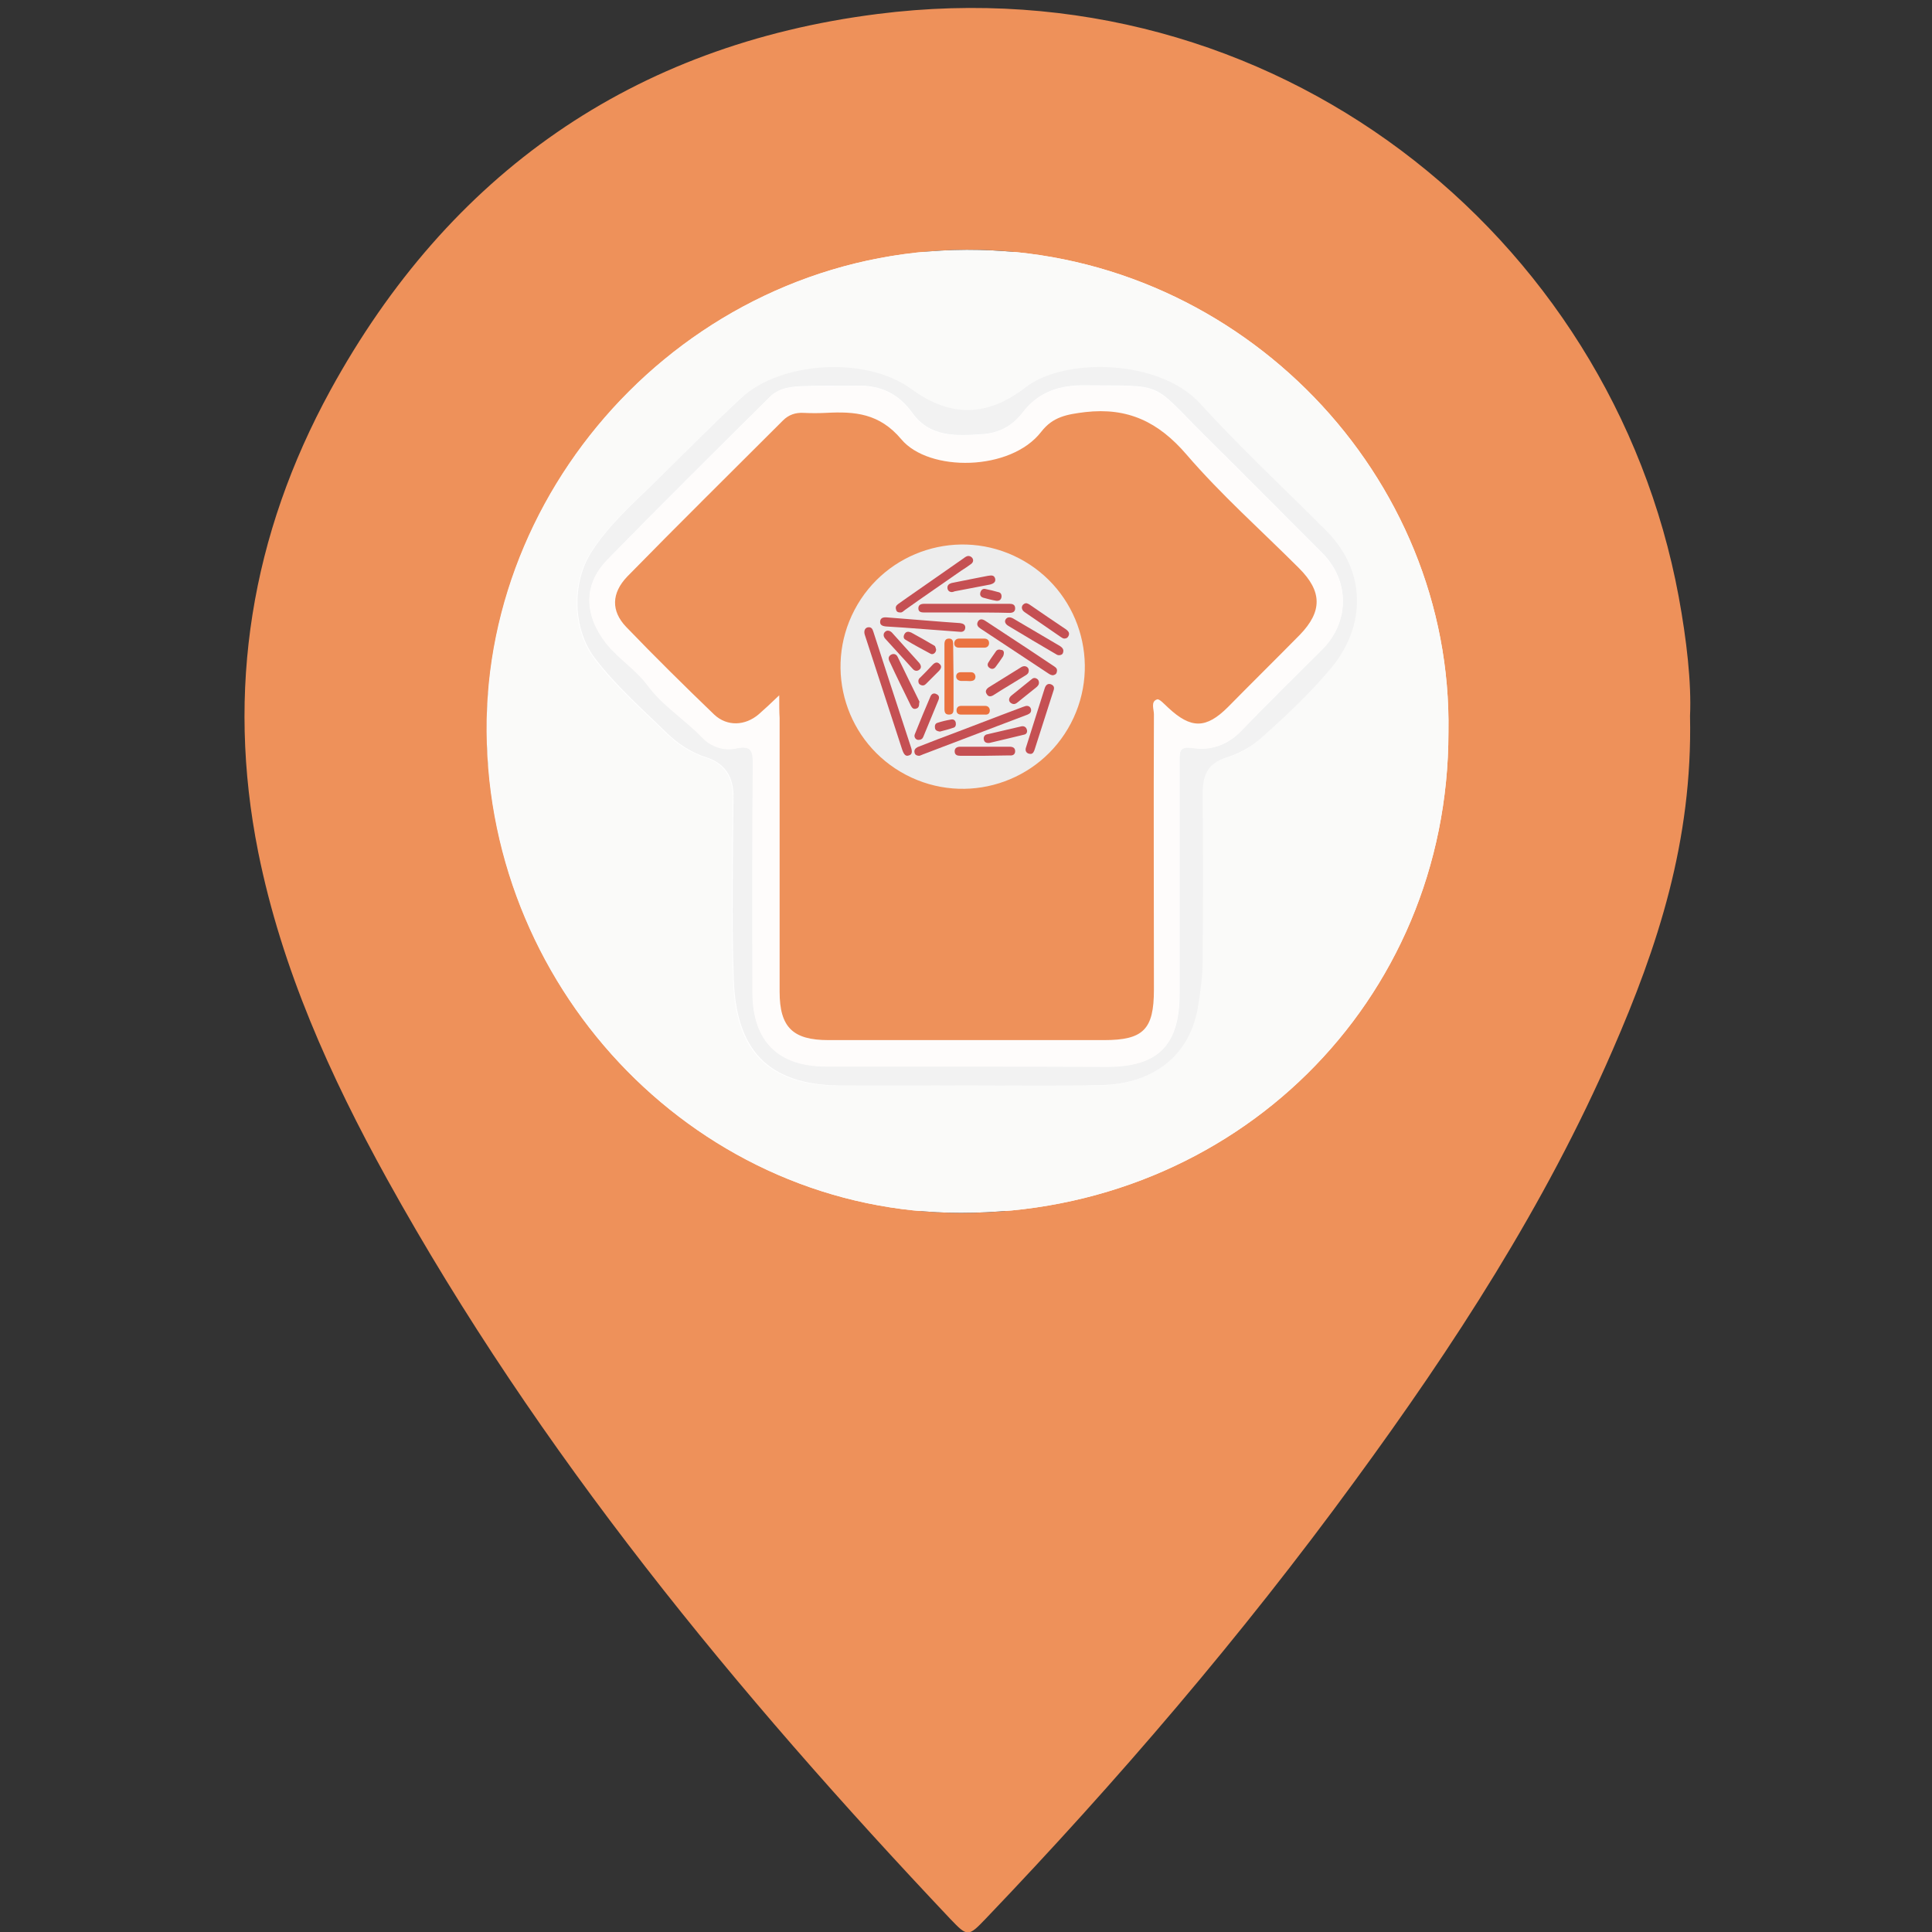 <?xml version="1.0" encoding="utf-8"?>
<!-- Generator: Adobe Illustrator 25.0.0, SVG Export Plug-In . SVG Version: 6.00 Build 0)  -->
<svg version="1.1" id="Layer_1" xmlns="http://www.w3.org/2000/svg" xmlns:xlink="http://www.w3.org/1999/xlink" x="0px" y="0px"
	 viewBox="0 0 511 511" style="enable-background:new 0 0 511 511;" xml:space="preserve">
<rect x="0" y="0" width="511" height="511" fill="#333333" stroke="none"/>
<style type="text/css">
	.st0{fill:#FFFFFF;stroke:#000000;stroke-miterlimit:10;}
	.st1{fill:#EE915A;}
	.st2{fill:#FAFAF9;}
	.st3{fill:#F2F2F2;}
	.st4{fill:#FEFCFB;}
	.st5{fill:#EDEDED;}
	.st6{fill:#C55053;}
	.st7{fill:#EA723F;}
	.st8{fill:#EA7341;}
</style>
<g>
	<rect x="128.7" y="66.1" class="st0" width="259.3" height="254.7"/>
	<path class="st1" d="M447,189.4c0.7,33.1-8.6,61.1-20.5,88.4c-17.8,41-42,78.2-68.3,114.1c-29.8,40.8-62.6,79.1-97.5,115.6
		c-4.6,4.8-4.8,4.8-9.3,0.1c-56.6-59.9-108.9-123.3-149-195.7c-15.1-27.3-27.9-55.7-34.1-86.5c-8.6-43-1.8-84,19.1-122.2
		c31.4-57.3,80-91.3,144.7-99.5C336.7-9.6,426.2,61.9,444,157.8C446.1,169.2,447.4,180.6,447,189.4z M383.1,193.7
		c1.2-67.7-54.5-126-123.9-127.6c-72.9-1.7-130.9,58.9-130.4,127.4c0.5,69.7,56.7,127.3,125.5,127.3
		C326.5,320.8,383.1,265,383.1,193.7z"/>
	<path class="st2" d="M383.1,193.7c0,71.3-56.6,127.1-128.9,127.1c-68.7,0-125-57.6-125.5-127.3C128.2,125,186.2,64.4,259.1,66.1
		C328.6,67.7,384.3,126,383.1,193.7z M256,287.1c11.7,0,23.3,0.1,35,0c12.5-0.2,23.2-6.7,25.6-20.4c0.7-4.2,1.3-8.5,1.3-12.8
		c0.2-14.7,0.1-29.3,0-44c0-4.7,1.3-8,6.2-9.4c3.1-0.9,6.1-2.4,8.7-4.7c6.7-5.9,13.3-12,19-18.9c9.5-11.4,9.4-25.9-1.1-36.3
		c-11.2-11.2-22.8-22-33.4-33.7c-10.8-12-36.1-12.2-46.2-4.4c-10.1,7.9-19.8,8.1-30.4,0.4c-12.2-8.8-34.6-7-44.8,2.4
		c-8.3,7.7-16.1,15.8-24.3,23.7c-5.5,5.3-11.1,10.5-15.3,17c-5.3,8.2-5,20.4,0.8,28.1c5.5,7.4,12.5,13.4,19,19.8
		c2.9,2.8,6.4,5.2,10.5,6.5c5,1.6,7.3,5.2,7.2,10.6c-0.2,16.2-0.5,32.3,0.1,48.5c0.7,18,8.7,27.5,27.9,27.7
		C233.3,287.2,244.7,287.1,256,287.1z"/>
	<path class="st3" d="M256,287.1c-11.3,0-22.7,0.1-34,0c-19.2-0.2-27.2-9.8-27.9-27.7c-0.6-16.1-0.2-32.3-0.1-48.5
		c0.1-5.4-2.2-9-7.2-10.6c-4.1-1.3-7.6-3.7-10.5-6.5c-6.5-6.4-13.4-12.4-19-19.8c-5.8-7.7-6.1-19.9-0.8-28.1
		c4.2-6.5,9.8-11.7,15.3-17c8.1-7.9,16-16,24.3-23.7c10.1-9.4,32.6-11.2,44.8-2.4c10.5,7.7,20.2,7.5,30.4-0.4
		c10-7.8,35.3-7.6,46.2,4.4c10.6,11.7,22.3,22.5,33.4,33.7c10.4,10.5,10.6,24.9,1.1,36.3c-5.8,6.9-12.3,13-19,18.9
		c-2.6,2.2-5.6,3.7-8.7,4.7c-4.9,1.5-6.2,4.7-6.2,9.4c0.1,14.7,0.1,29.3,0,44c0,4.3-0.6,8.6-1.3,12.8c-2.4,13.7-13.1,20.2-25.6,20.4
		C279.3,287.3,267.7,287.1,256,287.1z M255.9,282.1c12.3,0,24.7,0,37,0c13.4,0,19.1-5.7,19.1-19.2c0-20.5,0-41,0-61.5
		c0-2.6-0.1-4.2,3.7-3.6c4.6,0.7,9.1-0.8,12.6-4.5c7.1-7.3,14.3-14.4,21.5-21.6c7.2-7.3,7.2-18.1,0-25.4
		c-10.4-10.4-20.7-20.8-31.1-31.1c-14.5-14.4-10.2-13.1-31.6-13.3c-6.8-0.1-12.4,1.7-16.6,7.2c-2.7,3.5-6.2,5.4-10.5,5.7
		c-6.9,0.5-14,0.9-18.6-5.5c-3.8-5.3-8.6-7.5-14.9-7.3c-4.5,0.1-9-0.1-13.5,0.1c-3.3,0.1-6.7,0.3-9.3,2.8
		c-14.4,14.3-28.9,28.6-43.1,43.2c-6.4,6.6-6,14.7-0.2,22c3.2,4.1,7.8,6.9,10.8,10.9c4.1,5.6,10,9.2,14.7,14.1
		c2.2,2.3,5.6,3.5,8.8,2.8c4.2-0.9,4.5,0.8,4.5,4.2c-0.1,20.2-0.1,40.3-0.1,60.5c0,12.7,6.8,19.4,19.4,19.4
		C230.9,282.1,243.4,282.1,255.9,282.1z"/>
	<path class="st4" d="M255.9,282.1c-12.5,0-25,0-37.5,0c-12.6,0-19.3-6.7-19.4-19.4c-0.1-20.2-0.1-40.3,0.1-60.5
		c0-3.5-0.3-5.1-4.5-4.2c-3.1,0.7-6.6-0.5-8.8-2.8c-4.7-4.9-10.6-8.5-14.7-14.1c-3-4-7.5-6.8-10.8-10.9c-5.7-7.3-6.2-15.4,0.2-22
		c14.2-14.5,28.7-28.8,43.1-43.2c2.5-2.5,6-2.7,9.3-2.8c4.5-0.1,9,0.1,13.5-0.1c6.3-0.2,11.1,2,14.9,7.3c4.6,6.4,11.7,6,18.6,5.5
		c4.3-0.3,7.8-2.2,10.5-5.7c4.2-5.5,9.8-7.3,16.6-7.2c21.4,0.2,17.1-1.1,31.6,13.3c10.4,10.3,20.8,20.7,31.1,31.1
		c7.3,7.3,7.3,18.1,0,25.4c-7.2,7.2-14.5,14.3-21.5,21.6c-3.6,3.7-8,5.2-12.6,4.5c-3.8-0.6-3.7,1-3.7,3.6c0,20.5,0,41,0,61.5
		c0,13.5-5.6,19.2-19.1,19.2C280.6,282.1,268.2,282.1,255.9,282.1z M206.1,183.9c0,2.8,0,4.4,0,6c0,24.1,0,48.3,0,72.4
		c0,9.4,3.5,12.8,12.9,12.8c24.3,0,48.6,0,72.9,0c10.4,0,13.2-2.8,13.2-13.3c0-24.3,0-48.6,0-72.9c0-1.4-0.9-3.3,0.8-3.9
		c0.7-0.2,2.1,1.4,3,2.2c6,5.6,10,5.6,15.8-0.2c6.3-6.4,12.7-12.7,19-19.1c6-6.2,5.9-11.5-0.2-17.6c-10-10-20.6-19.4-29.8-30.1
		c-7.4-8.6-15.5-12.5-26.8-11.2c-4.8,0.5-8.5,1.2-11.6,5.2c-8.1,10.5-29.7,10.7-37,2c-5.8-6.9-12.3-7.4-19.9-7c-2,0.1-4,0.1-6,0
		c-2.1-0.1-3.9,0.5-5.4,2c-13.7,13.8-27.5,27.4-41.2,41.3c-4.2,4.3-4.4,9.1-0.3,13.3c7.6,7.9,15.4,15.6,23.3,23.2
		c3.4,3.3,8.1,3,11.8-0.1C202.3,187.6,203.7,186.2,206.1,183.9z"/>
	<path class="st1" d="M206.1,183.9c-2.4,2.3-3.9,3.7-5.4,5c-3.6,3.1-8.4,3.3-11.8,0.1c-7.9-7.6-15.7-15.3-23.3-23.2
		c-4-4.2-3.9-8.9,0.3-13.3c13.6-13.9,27.4-27.5,41.2-41.3c1.5-1.5,3.3-2.1,5.4-2c2,0.1,4,0.1,6,0c7.6-0.4,14.1,0.1,19.9,7
		c7.3,8.7,28.9,8.5,37-2c3.1-4,6.8-4.6,11.6-5.2c11.3-1.3,19.4,2.6,26.8,11.2c9.2,10.7,19.8,20.1,29.8,30.1
		c6.1,6.1,6.2,11.4,0.2,17.6c-6.3,6.4-12.7,12.7-19,19.1c-5.8,5.8-9.8,5.8-15.8,0.2c-1-0.9-2.4-2.5-3-2.2c-1.7,0.6-0.8,2.6-0.8,3.9
		c-0.1,24.3,0,48.6,0,72.9c0,10.5-2.8,13.3-13.2,13.3c-24.3,0-48.6,0-72.9,0c-9.4,0-12.9-3.4-12.9-12.8c0-24.1,0-48.3,0-72.4
		C206.1,188.3,206.1,186.7,206.1,183.9z M277,183.8c1.4-5.1-4.4-4.6-5.9-7.5c1.3-0.7,2.5-1.6,3.9-2.2c4.9-2.1,5.1-5.6,3-9.9
		c-0.3-0.2-0.6-0.5-0.9-0.7c1.6-1.9-0.3-2.2-1.3-2.7c-4.8-2.9-9.9-5.3-14.5-8.5c-4.5-3.2-8.3-2.9-12.2,0.8c-0.1,0.5-0.1,0.9-0.2,1.4
		c-6.2,0.7-10.9,4.6-15.6,8.3c0,0,0.3,0.5,0.5,0.7c0,0.5,0,0.9,0,1.4c-2.3-0.9-2,0.8-2,2c0,4.8,0,9.5,0.1,14.3c0,0.7,0,1.5,0,2.2
		c0.5,2.7-1.7,6.1,1.8,8.2c6.2,3.6,12.4,7.1,18.5,10.7c2.6,1.5,2.6-0.1,2.6-2c-0.1-4.6-0.1-9.3-0.2-13.9c0.6-0.1,1.1-0.2,1.7-0.3
		c-0.1,3.4-0.4,6.9-0.2,10.3c0.1,2.2-1.2,5.5,0.8,6.3c1.9,0.8,4.4-1.5,6.1-3.3c0.6-0.3,1.3-0.6,1.9-0.9c4-2.2,8-4.5,12-6.6
		c3.1-1.6,1.7-4.2,2-6.5C279.1,183.6,278.5,183,277,183.8z"/>
	<rect x="214.1" y="143.4" class="st1" width="78.3" height="67.7"/>
	
		<ellipse transform="matrix(0.464 -0.886 0.886 0.464 -19.804 320.054)" class="st5" cx="254.6" cy="176.4" rx="32.3" ry="32.3"/>
</g>
<g>
	<path class="st6" d="M229.8,165.9c0.8,0,1,0.6,1.2,1.2c1.5,4.7,3.1,9.5,4.6,14.2c1.8,5.4,3.5,10.8,5.3,16.2
		c0.5,1.4,0.3,2.1-0.5,2.3c-0.8,0.3-1.3-0.1-1.8-1.6c-3.3-10.1-6.6-20.3-9.9-30.4C228.4,166.7,228.9,165.9,229.8,165.9z"/>
	<path class="st6" d="M243.2,199.9c-0.8,0-1.2-0.3-1.3-0.8c-0.2-0.7,0.2-1.2,0.8-1.5c1.8-0.7,3.6-1.4,5.4-2.1
		c7.5-2.8,14.9-5.7,22.4-8.5c0.4-0.1,0.7-0.3,1.1-0.3c0.6,0,1,0.4,1.1,0.9c0.1,0.7-0.2,1.1-0.9,1.4c-2.6,1-5.3,2-7.9,3
		c-6.6,2.5-13.1,5-19.7,7.5C243.8,199.7,243.4,199.8,243.2,199.9z"/>
	<path class="st6" d="M278.5,178.6c-0.4,0-0.8-0.2-1.1-0.4c-6-4-12-7.9-18-11.9c-0.6-0.4-1.2-0.9-0.8-1.8c0.4-0.8,1.1-0.9,2-0.3
		c3.9,2.6,7.8,5.1,11.7,7.7c2.2,1.5,4.4,2.9,6.6,4.4c0.6,0.4,0.8,0.8,0.6,1.5C279.4,178.3,279,178.5,278.5,178.6z"/>
	<path class="st6" d="M255.7,162c-3.7,0-7.5,0-11.2,0c-0.8,0-1.6-0.1-1.6-1.1c0-0.8,0.5-1.2,1.6-1.2c7.5,0,14.9,0,22.4,0
		c0,0,0.1,0,0.1,0c0.8,0,1.5,0.2,1.5,1.2c0,0.9-0.6,1.2-1.5,1.2C263.3,162,259.5,162,255.7,162z"/>
	<path class="st6" d="M238.2,162c-0.7,0-1.1-0.2-1.2-0.8c-0.2-0.6,0-1,0.5-1.4c0.8-0.6,1.6-1.1,2.4-1.7l15.2-10.6
		c0.1-0.1,0.2-0.2,0.3-0.2c0.6-0.4,1.2-0.3,1.7,0.2c0.5,0.6,0.3,1.3-0.3,1.7c-0.8,0.6-1.7,1.2-2.5,1.7c-5,3.5-10,6.9-14.9,10.4
		C238.9,161.7,238.6,162,238.2,162z"/>
	<path class="st6" d="M253.8,167.1l-14.7-1.1c-1.6-0.1-3.1-0.2-4.7-0.3c-1.2-0.1-1.7-0.5-1.6-1.4c0.1-0.8,0.7-1.1,1.8-1
		c5,0.4,10.1,0.8,15.1,1.2c1.4,0.1,2.8,0.2,4.2,0.3c0.8,0.1,1.5,0.4,1.4,1.3C255.2,167,254.5,167.2,253.8,167.1z"/>
	<path class="st7" d="M252.2,179c0,2.8,0,5.6,0,8.5c0,0.8-0.1,1.5-1.2,1.5c-1,0-1.2-0.6-1.2-1.5c0-5.7,0-11.4,0-17.1
		c0-0.9,0.3-1.5,1.2-1.5c0.9,0,1.1,0.6,1.1,1.4C252.1,173.2,252.2,176.1,252.2,179z"/>
	<path class="st6" d="M272.6,199.4c-1.1,0-1.6-0.8-1.2-1.8c1-3.2,2-6.4,3-9.5c0.6-2,1.3-4,1.9-6c0.3-1,0.9-1.4,1.7-1.1
		c0.9,0.4,0.9,1,0.6,1.8c-1.6,5.1-3.3,10.2-4.9,15.3C273.5,198.8,273.2,199.4,272.6,199.4z"/>
	<path class="st6" d="M280.1,173.3c-0.4,0-0.7-0.2-1-0.4c-4.1-2.4-8.2-4.8-12.3-7.3c-0.9-0.5-1.2-1.2-0.8-1.8c0.4-0.6,1.1-0.7,2-0.2
		c4.1,2.4,8.3,4.9,12.4,7.3c0.6,0.4,1,0.9,0.8,1.6C281.1,173.1,280.6,173.3,280.1,173.3z"/>
	<path class="st6" d="M243.1,186.3c0,0.6-0.3,1-0.7,1.1c-0.5,0.2-0.9,0.1-1.2-0.3c-0.2-0.3-0.4-0.6-0.5-0.9c-1.8-3.7-3.6-7.3-5.3-11
		c-0.1-0.1-0.1-0.3-0.2-0.4c-0.3-0.7-0.2-1.3,0.6-1.7c0.7-0.3,1.3,0,1.6,0.6c1.9,4,3.9,8,5.8,11.9
		C243.1,185.9,243.1,186.1,243.1,186.3z"/>
	<path class="st6" d="M260.4,199.9c-2.1,0-4.3,0-6.4,0c-0.8,0-1.5-0.2-1.5-1.2c0-0.9,0.7-1.2,1.5-1.2c4.3,0,8.7,0,13,0
		c0.9,0,1.5,0.3,1.5,1.2c0,0.9-0.7,1.2-1.5,1.1C264.8,199.8,262.6,199.9,260.4,199.9z"/>
	<path class="st6" d="M281.5,168.9c-0.3,0-0.6-0.2-0.9-0.4c-3.2-2.2-6.4-4.4-9.6-6.6c-0.9-0.6-1-1.7-0.1-2.2
		c0.5-0.3,0.9-0.1,1.4,0.2c3.2,2.2,6.4,4.4,9.7,6.6c0.5,0.4,0.9,0.8,0.7,1.5C282.5,168.6,282.1,168.9,281.5,168.9z"/>
	<path class="st6" d="M234.8,166.8c0.4,0,0.8,0.2,1.1,0.5c2.4,2.7,4.8,5.3,7.2,8c0.5,0.6,0.7,1.3,0.1,1.8c-0.6,0.5-1.3,0.4-1.8-0.2
		c-2.4-2.6-4.8-5.3-7.2-7.9c-0.4-0.4-0.6-0.9-0.4-1.5C234,167.1,234.4,166.8,234.8,166.8z"/>
	<path class="st6" d="M242.9,195.7c-0.7,0-1.3-0.8-0.9-1.6c1.3-3.3,2.7-6.6,4.1-9.9c0.3-0.7,0.9-1,1.6-0.6c0.7,0.3,0.8,0.9,0.5,1.6
		c-1.3,3.2-2.7,6.5-4,9.7C244,195.4,243.6,195.7,242.9,195.7z"/>
	<path class="st6" d="M272.1,177.3c0,0.7-0.3,1-0.8,1.3c-2.9,1.8-5.8,3.5-8.6,5.3c-0.7,0.4-1.3,0.4-1.7-0.3
		c-0.5-0.7-0.2-1.3,0.5-1.8c2.9-1.8,5.8-3.6,8.7-5.4C271.1,175.9,272.1,176.4,272.1,177.3z"/>
	<path class="st6" d="M251.8,156.6c-0.6,0-1.1-0.3-1.2-1c-0.1-0.8,0.4-1.2,1.1-1.4c1.8-0.4,3.7-0.7,5.5-1.1c1.4-0.3,2.7-0.5,4.1-0.8
		c0.8-0.1,1.6-0.3,1.9,0.7c0.2,0.8-0.2,1.3-1.3,1.6c-3.1,0.6-6.3,1.2-9.4,1.8C252.2,156.5,252,156.6,251.8,156.6z"/>
	<path class="st6" d="M261.7,196.5c-1,0.1-1.4-0.3-1.5-1c-0.1-0.7,0.3-1.2,1-1.3l7.3-1.7c0.6-0.1,1.1-0.3,1.7-0.4
		c0.7-0.1,1.2,0.2,1.4,0.9c0.2,0.6-0.1,1.2-0.7,1.3C267.7,195.1,264.6,195.8,261.7,196.5z"/>
	<path class="st8" d="M257,168.9c1.1,0,2.2,0,3.3,0c0.8,0,1.3,0.4,1.3,1.2c0,0.7-0.5,1.2-1.2,1.2c-2.3,0-4.5,0-6.8,0
		c-0.8,0-1.3-0.5-1.2-1.3c0.1-0.7,0.6-1.1,1.3-1.1L257,168.9z"/>
	<path class="st6" d="M247.6,171.8c0,0.8-0.8,1.5-1.5,1.1c-2.2-1.2-4.5-2.4-6.6-3.7c-0.6-0.3-0.6-1-0.2-1.6c0.4-0.6,1-0.6,1.7-0.3
		c2,1.1,4,2.2,6,3.4c0.1,0.1,0.2,0.1,0.3,0.2C247.4,171.1,247.5,171.4,247.6,171.8z"/>
	<path class="st6" d="M274.8,180.6c0,0.5-0.3,0.8-0.6,1.1c-1.7,1.4-3.4,2.7-5.1,4.1c-0.6,0.5-1.2,0.6-1.9,0
		c-0.5-0.5-0.4-1.3,0.4-1.9c1.7-1.4,3.5-2.8,5.2-4.2c0.4-0.4,0.9-0.5,1.4-0.2C274.6,179.7,274.8,180.1,274.8,180.6z"/>
	<path class="st7" d="M257.3,189c-1,0-2.1,0-3.1,0c-0.8,0-1.2-0.4-1.2-1.1s0.4-1.2,1.2-1.2c2.1,0,4.2,0,6.4,0c0.7,0,1.2,0.5,1.2,1.2
		c0,0.8-0.5,1.2-1.3,1.1C259.4,189,258.3,189,257.3,189z"/>
	<path class="st6" d="M242.9,180.1c0-0.3,0.2-0.7,0.5-0.9c1.1-1.1,2.2-2.2,3.3-3.4c0.6-0.6,1.2-0.8,1.8-0.2c0.7,0.6,0.4,1.3-0.2,1.9
		c-1.1,1.1-2.3,2.3-3.4,3.4c-0.4,0.4-0.8,0.5-1.3,0.3C243.1,181,242.9,180.7,242.9,180.1z"/>
	<path class="st6" d="M265.5,172.9c0,0.2-0.1,0.5-0.2,0.7c-0.6,0.9-1.2,1.8-1.9,2.7c-0.4,0.6-1,0.8-1.6,0.4
		c-0.7-0.4-0.7-1.1-0.3-1.6c0.6-1,1.3-1.9,1.9-2.8c0.3-0.5,0.9-0.6,1.4-0.4C265.3,171.9,265.6,172.3,265.5,172.9z"/>
	<path class="st6" d="M248.6,193.5c-0.7-0.1-1.2-0.3-1.3-0.9c-0.1-0.6,0-1.2,0.6-1.4c1.2-0.4,2.5-0.7,3.7-0.9
		c0.6-0.1,1.1,0.2,1.2,0.9c0.1,0.6-0.1,1.2-0.7,1.3C251,192.9,249.7,193.2,248.6,193.5z"/>
	<path class="st6" d="M264.9,157.7c0,0.8-0.5,1.3-1.4,1.2c-1.2-0.2-2.3-0.5-3.4-0.8c-0.7-0.2-1-0.7-0.8-1.4c0.2-0.7,0.7-1.1,1.4-0.9
		c1.1,0.2,2.2,0.5,3.3,0.8C264.6,156.7,264.9,157.1,264.9,157.7z"/>
	<path class="st7" d="M255.5,180.1c-0.5,0-0.9,0-1.4,0c-0.7-0.1-1.2-0.5-1.2-1.2c0-0.7,0.5-1.1,1.2-1.1c0.9,0,1.8,0,2.7,0
		c0.7,0,1.1,0.4,1.2,1.1c0,0.7-0.3,1.1-1,1.2C256.6,180.2,256,180.1,255.5,180.1L255.5,180.1z"/>
</g>
</svg>
